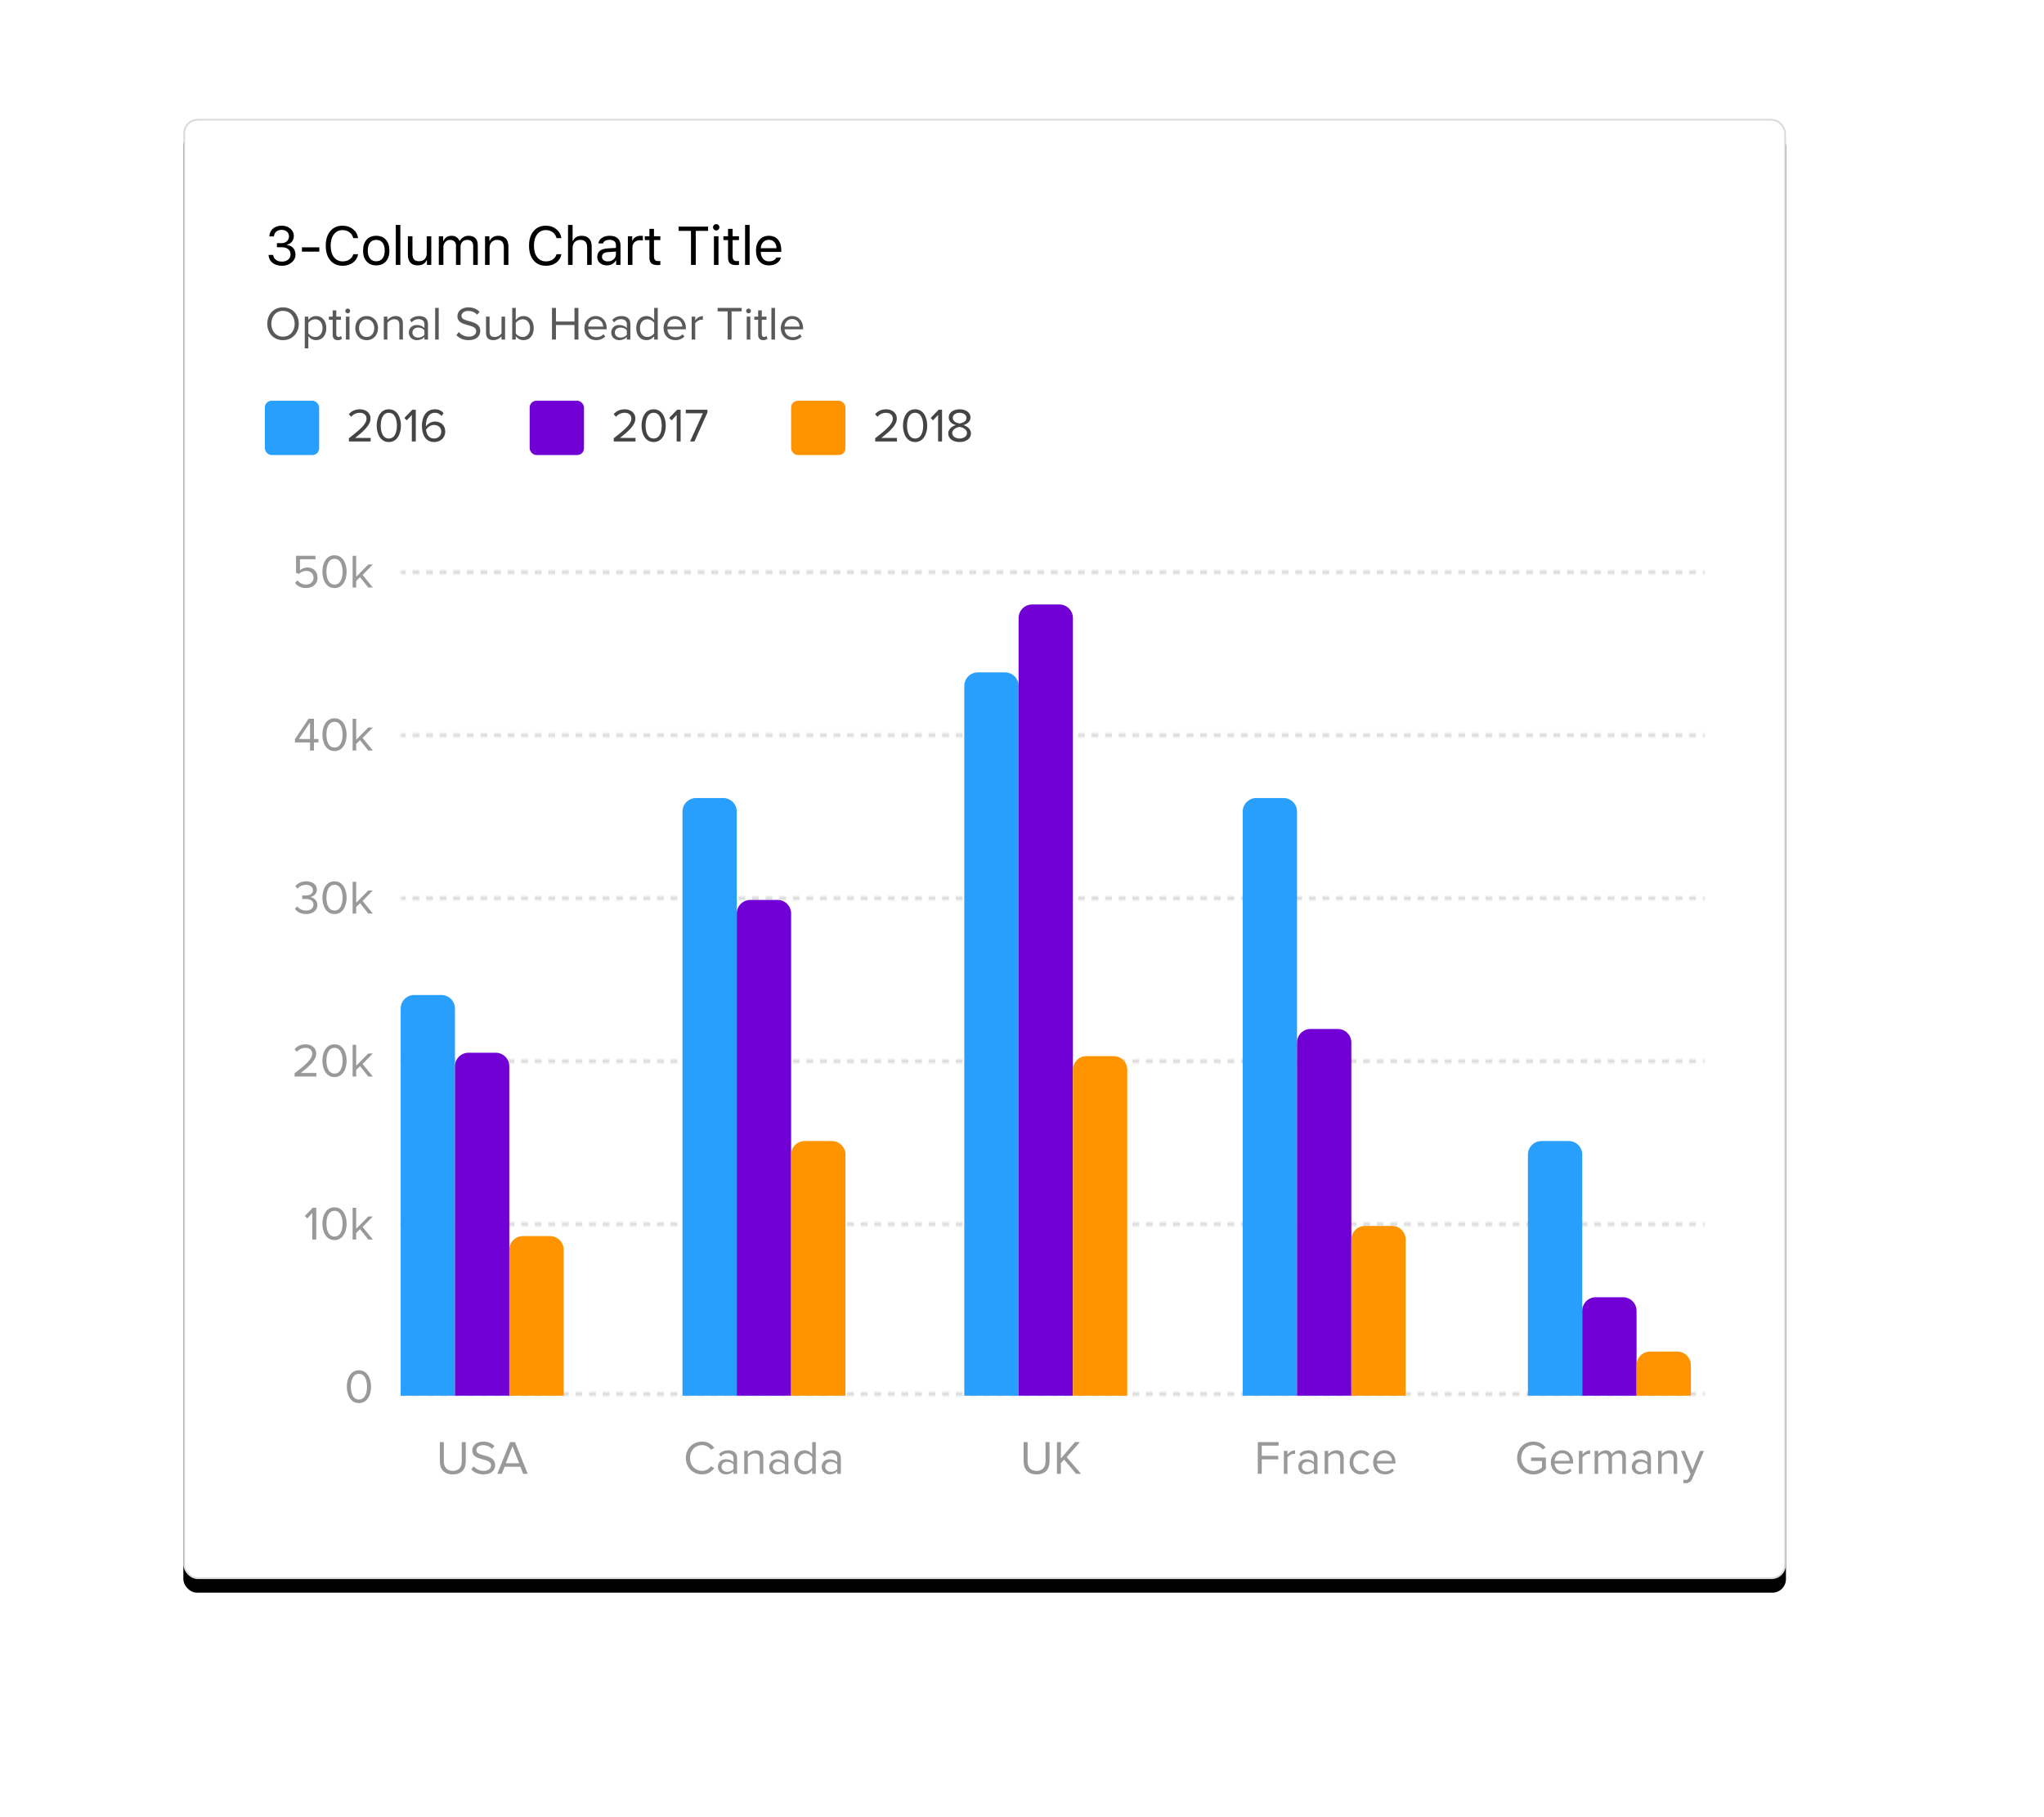<?xml version="1.0" encoding="UTF-8"?>
<svg width="602px" height="535px" viewBox="0 0 602 535" version="1.1" xmlns="http://www.w3.org/2000/svg" xmlns:xlink="http://www.w3.org/1999/xlink">
    <!-- Generator: Sketch 50.2 (55047) - http://www.bohemiancoding.com/sketch -->
    <title>Slice</title>
    <desc>Created with Sketch.</desc>
    <defs>
        <rect id="path-1" x="0" y="0" width="472" height="430" rx="4"></rect>
        <filter x="-1.7%" y="-0.9%" width="103.4%" height="103.7%" filterUnits="objectBoundingBox" id="filter-2">
            <feOffset dx="0" dy="4" in="SourceAlpha" result="shadowOffsetOuter1"></feOffset>
            <feGaussianBlur stdDeviation="2" in="shadowOffsetOuter1" result="shadowBlurOuter1"></feGaussianBlur>
            <feComposite in="shadowBlurOuter1" in2="SourceAlpha" operator="out" result="shadowBlurOuter1"></feComposite>
            <feColorMatrix values="0 0 0 0 0   0 0 0 0 0   0 0 0 0 0  0 0 0 0.04 0" type="matrix" in="shadowBlurOuter1"></feColorMatrix>
        </filter>
        <path d="M0,0 L384,0 L384,1 L0,1 L0,0 Z" id="path-3"></path>
        <mask id="mask-4" maskContentUnits="userSpaceOnUse" maskUnits="objectBoundingBox" x="0" y="0" width="384" height="1" fill="white">
            <use xlink:href="#path-3"></use>
        </mask>
        <path d="M0,0 L384,0 L384,1 L0,1 L0,0 Z" id="path-5"></path>
        <mask id="mask-6" maskContentUnits="userSpaceOnUse" maskUnits="objectBoundingBox" x="0" y="0" width="384" height="1" fill="white">
            <use xlink:href="#path-5"></use>
        </mask>
        <path d="M0,0 L384,0 L384,1 L0,1 L0,0 Z" id="path-7"></path>
        <mask id="mask-8" maskContentUnits="userSpaceOnUse" maskUnits="objectBoundingBox" x="0" y="0" width="384" height="1" fill="white">
            <use xlink:href="#path-7"></use>
        </mask>
        <path d="M0,0 L384,0 L384,1 L0,1 L0,0 Z" id="path-9"></path>
        <mask id="mask-10" maskContentUnits="userSpaceOnUse" maskUnits="objectBoundingBox" x="0" y="0" width="384" height="1" fill="white">
            <use xlink:href="#path-9"></use>
        </mask>
        <path d="M0,0 L384,0 L384,1 L0,1 L0,0 Z" id="path-11"></path>
        <mask id="mask-12" maskContentUnits="userSpaceOnUse" maskUnits="objectBoundingBox" x="0" y="0" width="384" height="1" fill="white">
            <use xlink:href="#path-11"></use>
        </mask>
        <path d="M0,0 L384,0 L384,1 L0,1 L0,0 Z" id="path-13"></path>
        <mask id="mask-14" maskContentUnits="userSpaceOnUse" maskUnits="objectBoundingBox" x="0" y="0" width="384" height="1" fill="white">
            <use xlink:href="#path-13"></use>
        </mask>
    </defs>
    <g id="Page-1" stroke="none" stroke-width="1" fill="none" fill-rule="evenodd">
        <g id="data-viz" transform="translate(54, 35)">
            <g id="2-Column-Bar">
                <g id="Container/Default">
                    <g id="Mask">
                        <use fill="black" fill-opacity="1" filter="url(#filter-2)" xlink:href="#path-1"></use>
                        <rect stroke="#D9D9D9" stroke-width="0.5" stroke-linejoin="square" fill="#FFFFFF" fill-rule="evenodd" x="0.25" y="0.25" width="471.5" height="429.5" rx="4"></rect>
                    </g>
                </g>
                <g id="Data-Visualization/UI/x-axis-line" transform="translate(64, 277)" stroke="#D9D9D9" stroke-dasharray="1,3" stroke-linecap="square">
                    <use id="Rectangle" mask="url(#mask-4)" xlink:href="#path-3"></use>
                </g>
                <g id="Data-Visualization/UI/x-axis-line" transform="translate(64, 325)" stroke="#D9D9D9" stroke-dasharray="1,3" stroke-linecap="square">
                    <use id="Rectangle" mask="url(#mask-6)" xlink:href="#path-5"></use>
                </g>
                <g id="Data-Visualization/UI/x-axis-line" transform="translate(64, 375)" stroke="#D9D9D9" stroke-dasharray="1,3" stroke-linecap="square">
                    <use id="Rectangle" mask="url(#mask-8)" xlink:href="#path-7"></use>
                </g>
                <g id="Data-Visualization/UI/x-axis-line" transform="translate(64, 181)" stroke="#D9D9D9" stroke-dasharray="1,3" stroke-linecap="square">
                    <use id="Rectangle" mask="url(#mask-10)" xlink:href="#path-9"></use>
                </g>
                <g id="Data-Visualization/UI/x-axis-line" transform="translate(64, 133)" stroke="#D9D9D9" stroke-dasharray="1,3" stroke-linecap="square">
                    <use id="Rectangle" mask="url(#mask-12)" xlink:href="#path-11"></use>
                </g>
                <g id="Data-Visualization/UI/x-axis-line" transform="translate(64, 229)" stroke="#D9D9D9" stroke-dasharray="1,3" stroke-linecap="square">
                    <use id="Rectangle" mask="url(#mask-14)" xlink:href="#path-13"></use>
                </g>
                <path d="M27.555,37.805 L27.555,36.602 L28.922,36.602 C29.563,36.602 30.087,36.414 30.496,36.039 C30.905,35.664 31.109,35.185 31.109,34.602 C31.109,34.029 30.911,33.566 30.516,33.215 C30.12,32.863 29.596,32.688 28.945,32.688 C28.299,32.688 27.775,32.858 27.371,33.199 C26.967,33.54 26.737,34.013 26.68,34.617 L25.312,34.617 C25.385,33.638 25.75,32.867 26.406,32.305 C27.063,31.742 27.927,31.461 29,31.461 C29.984,31.461 30.82,31.747 31.508,32.32 C32.195,32.893 32.539,33.591 32.539,34.414 C32.539,35.086 32.365,35.654 32.016,36.117 C31.667,36.581 31.182,36.888 30.562,37.039 L30.562,37.164 C31.328,37.263 31.93,37.561 32.367,38.059 C32.805,38.556 33.023,39.19 33.023,39.961 C33.023,40.888 32.641,41.671 31.875,42.309 C31.109,42.947 30.169,43.266 29.055,43.266 C27.909,43.266 26.974,42.973 26.25,42.387 C25.526,41.801 25.138,41.026 25.086,40.062 L26.445,40.062 C26.508,40.661 26.775,41.141 27.246,41.5 C27.717,41.859 28.315,42.039 29.039,42.039 C29.784,42.039 30.393,41.84 30.867,41.441 C31.341,41.043 31.578,40.536 31.578,39.922 C31.578,39.271 31.346,38.755 30.883,38.375 C30.419,37.995 29.786,37.805 28.984,37.805 L27.555,37.805 Z M40.047,39.102 L34.922,39.102 L34.922,37.828 L40.047,37.828 L40.047,39.102 Z M46.922,43.266 C45.391,43.266 44.178,42.737 43.285,41.68 C42.392,40.622 41.945,39.185 41.945,37.367 C41.945,35.544 42.391,34.104 43.281,33.047 C44.172,31.99 45.383,31.461 46.914,31.461 C48.102,31.461 49.117,31.799 49.961,32.477 C50.805,33.154 51.31,34.036 51.477,35.125 L50.047,35.125 C49.859,34.396 49.484,33.819 48.922,33.395 C48.359,32.97 47.69,32.758 46.914,32.758 C45.831,32.758 44.973,33.172 44.34,34 C43.707,34.828 43.391,35.951 43.391,37.367 C43.391,38.779 43.708,39.898 44.344,40.727 C44.979,41.555 45.839,41.969 46.922,41.969 C47.708,41.969 48.382,41.78 48.941,41.402 C49.501,41.025 49.87,40.51 50.047,39.859 L51.477,39.859 C51.289,40.896 50.783,41.723 49.957,42.34 C49.132,42.957 48.12,43.266 46.922,43.266 Z M56.812,43.148 C55.615,43.148 54.668,42.759 53.973,41.98 C53.277,41.202 52.93,40.138 52.93,38.789 C52.93,37.435 53.277,36.37 53.973,35.594 C54.668,34.818 55.615,34.43 56.812,34.43 C58.01,34.43 58.957,34.818 59.652,35.594 C60.348,36.37 60.695,37.435 60.695,38.789 C60.695,40.138 60.348,41.202 59.652,41.98 C58.957,42.759 58.01,43.148 56.812,43.148 Z M56.812,41.938 C57.609,41.938 58.224,41.661 58.656,41.109 C59.089,40.557 59.305,39.784 59.305,38.789 C59.305,37.789 59.089,37.014 58.656,36.465 C58.224,35.915 57.609,35.641 56.812,35.641 C56.016,35.641 55.401,35.915 54.969,36.465 C54.536,37.014 54.32,37.789 54.32,38.789 C54.32,39.784 54.536,40.557 54.969,41.109 C55.401,41.661 56.016,41.938 56.812,41.938 Z M62.57,43 L62.57,31.234 L63.914,31.234 L63.914,43 L62.57,43 Z M73.023,34.578 L73.023,43 L71.742,43 L71.742,41.68 L71.617,41.68 C71.409,42.148 71.083,42.51 70.641,42.766 C70.198,43.021 69.654,43.148 69.008,43.148 C68.065,43.148 67.35,42.878 66.863,42.336 C66.376,41.794 66.133,41.026 66.133,40.031 L66.133,34.578 L67.477,34.578 L67.477,39.703 C67.477,40.458 67.626,41.017 67.926,41.379 C68.225,41.741 68.711,41.922 69.383,41.922 C70.128,41.922 70.697,41.714 71.09,41.297 C71.483,40.88 71.68,40.302 71.68,39.562 L71.68,34.578 L73.023,34.578 Z M75.242,43 L75.242,34.578 L76.523,34.578 L76.523,35.906 L76.648,35.906 C76.841,35.437 77.141,35.074 77.547,34.816 C77.953,34.559 78.437,34.43 79,34.43 C79.573,34.43 80.056,34.566 80.449,34.84 C80.842,35.113 81.135,35.469 81.328,35.906 L81.453,35.906 C81.682,35.458 82.023,35.1 82.477,34.832 C82.93,34.564 83.448,34.43 84.031,34.43 C84.891,34.43 85.552,34.667 86.016,35.141 C86.479,35.615 86.711,36.294 86.711,37.18 L86.711,43 L85.367,43 L85.367,37.492 C85.367,36.872 85.22,36.409 84.926,36.102 C84.632,35.794 84.188,35.641 83.594,35.641 C83.01,35.641 82.539,35.831 82.18,36.211 C81.82,36.591 81.641,37.049 81.641,37.586 L81.641,43 L80.297,43 L80.297,37.281 C80.297,36.781 80.137,36.383 79.816,36.086 C79.496,35.789 79.07,35.641 78.539,35.641 C77.987,35.641 77.523,35.849 77.148,36.266 C76.773,36.682 76.586,37.187 76.586,37.781 L76.586,43 L75.242,43 Z M88.852,43 L88.852,34.578 L90.133,34.578 L90.133,35.906 L90.258,35.906 C90.471,35.443 90.785,35.081 91.199,34.82 C91.613,34.56 92.143,34.43 92.789,34.43 C93.737,34.43 94.465,34.699 94.973,35.238 C95.48,35.777 95.734,36.547 95.734,37.547 L95.734,43 L94.391,43 L94.391,37.875 C94.391,37.115 94.228,36.552 93.902,36.188 C93.577,35.823 93.078,35.641 92.406,35.641 C91.734,35.641 91.198,35.852 90.797,36.273 C90.396,36.695 90.195,37.276 90.195,38.016 L90.195,43 L88.852,43 Z M106.789,43.266 C105.258,43.266 104.046,42.737 103.152,41.68 C102.259,40.622 101.812,39.185 101.812,37.367 C101.812,35.544 102.258,34.104 103.148,33.047 C104.039,31.99 105.25,31.461 106.781,31.461 C107.969,31.461 108.984,31.799 109.828,32.477 C110.672,33.154 111.177,34.036 111.344,35.125 L109.914,35.125 C109.727,34.396 109.352,33.819 108.789,33.395 C108.227,32.97 107.557,32.758 106.781,32.758 C105.698,32.758 104.84,33.172 104.207,34 C103.574,34.828 103.258,35.951 103.258,37.367 C103.258,38.779 103.576,39.898 104.211,40.727 C104.846,41.555 105.706,41.969 106.789,41.969 C107.576,41.969 108.249,41.78 108.809,41.402 C109.368,41.025 109.737,40.51 109.914,39.859 L111.344,39.859 C111.156,40.896 110.65,41.723 109.824,42.34 C108.999,42.957 107.987,43.266 106.789,43.266 Z M113.297,43 L113.297,31.234 L114.641,31.234 L114.641,35.906 L114.766,35.906 C114.979,35.443 115.303,35.081 115.738,34.82 C116.173,34.56 116.714,34.43 117.359,34.43 C118.25,34.43 118.957,34.702 119.48,35.246 C120.004,35.79 120.266,36.557 120.266,37.547 L120.266,43 L118.922,43 L118.922,37.875 C118.922,37.13 118.757,36.572 118.426,36.199 C118.095,35.827 117.612,35.641 116.977,35.641 C116.221,35.641 115.643,35.858 115.242,36.293 C114.841,36.728 114.641,37.302 114.641,38.016 L114.641,43 L113.297,43 Z M125,41.969 C125.693,41.969 126.267,41.767 126.723,41.363 C127.178,40.96 127.406,40.458 127.406,39.859 L127.406,39.086 L125.141,39.234 C123.911,39.318 123.297,39.776 123.297,40.609 C123.297,41.036 123.458,41.37 123.781,41.609 C124.104,41.849 124.51,41.969 125,41.969 Z M124.75,43.148 C123.932,43.148 123.254,42.923 122.715,42.473 C122.176,42.022 121.906,41.411 121.906,40.641 C121.906,39.099 122.93,38.268 124.977,38.148 L127.406,38 L127.406,37.234 C127.406,36.161 126.771,35.625 125.5,35.625 C124.995,35.625 124.576,35.716 124.242,35.898 C123.909,36.081 123.695,36.339 123.602,36.672 L122.242,36.672 C122.331,35.995 122.68,35.452 123.289,35.043 C123.898,34.634 124.651,34.43 125.547,34.43 C126.573,34.43 127.363,34.678 127.918,35.176 C128.473,35.673 128.75,36.359 128.75,37.234 L128.75,43 L127.469,43 L127.469,41.758 L127.344,41.758 C127.073,42.206 126.714,42.549 126.266,42.789 C125.818,43.029 125.313,43.148 124.75,43.148 Z M130.922,43 L130.922,34.578 L132.203,34.578 L132.203,35.828 L132.328,35.828 C132.453,35.417 132.734,35.081 133.172,34.82 C133.609,34.56 134.107,34.43 134.664,34.43 C134.773,34.43 134.892,34.434 135.02,34.441 C135.147,34.449 135.253,34.458 135.336,34.469 L135.336,35.812 C135.284,35.797 135.161,35.78 134.969,35.762 C134.776,35.743 134.612,35.734 134.477,35.734 C133.836,35.734 133.307,35.927 132.891,36.312 C132.474,36.698 132.266,37.187 132.266,37.781 L132.266,43 L130.922,43 Z M137.266,32.398 L138.609,32.398 L138.609,34.578 L140.484,34.578 L140.484,35.703 L138.609,35.703 L138.609,40.469 C138.609,40.964 138.708,41.323 138.906,41.547 C139.104,41.771 139.422,41.883 139.859,41.883 C139.979,41.883 140.082,41.88 140.168,41.875 C140.254,41.87 140.359,41.862 140.484,41.852 L140.484,42.984 C140.354,43.01 140.224,43.03 140.094,43.043 C139.964,43.056 139.831,43.062 139.695,43.062 C138.831,43.062 138.21,42.888 137.832,42.539 C137.454,42.19 137.266,41.615 137.266,40.812 L137.266,35.703 L135.906,35.703 L135.906,34.578 L137.266,34.578 L137.266,32.398 Z M150.914,43 L149.508,43 L149.508,32.992 L145.875,32.992 L145.875,31.727 L154.547,31.727 L154.547,32.992 L150.914,32.992 L150.914,43 Z M156.266,43 L156.266,34.578 L157.609,34.578 L157.609,43 L156.266,43 Z M156.938,32.867 C156.682,32.867 156.462,32.775 156.277,32.59 C156.092,32.405 156,32.185 156,31.93 C156,31.669 156.092,31.448 156.277,31.266 C156.462,31.083 156.682,30.992 156.938,30.992 C157.198,30.992 157.419,31.083 157.602,31.266 C157.784,31.448 157.875,31.669 157.875,31.93 C157.875,32.185 157.784,32.405 157.602,32.59 C157.419,32.775 157.198,32.867 156.938,32.867 Z M160.422,32.398 L161.766,32.398 L161.766,34.578 L163.641,34.578 L163.641,35.703 L161.766,35.703 L161.766,40.469 C161.766,40.964 161.865,41.323 162.062,41.547 C162.26,41.771 162.578,41.883 163.016,41.883 C163.135,41.883 163.238,41.88 163.324,41.875 C163.41,41.87 163.516,41.862 163.641,41.852 L163.641,42.984 C163.51,43.01 163.38,43.03 163.25,43.043 C163.12,43.056 162.987,43.062 162.852,43.062 C161.987,43.062 161.366,42.888 160.988,42.539 C160.611,42.19 160.422,41.615 160.422,40.812 L160.422,35.703 L159.062,35.703 L159.062,34.578 L160.422,34.578 L160.422,32.398 Z M165.438,43 L165.438,31.234 L166.781,31.234 L166.781,43 L165.438,43 Z M172.438,35.617 C171.766,35.617 171.214,35.844 170.781,36.297 C170.349,36.75 170.107,37.349 170.055,38.094 L174.695,38.094 C174.68,37.349 174.466,36.75 174.055,36.297 C173.643,35.844 173.104,35.617 172.438,35.617 Z M174.656,40.82 C174.656,40.82 174.724,40.82 174.859,40.82 C174.995,40.82 175.151,40.82 175.328,40.82 C175.505,40.82 175.661,40.82 175.797,40.82 C175.932,40.82 176,40.82 176,40.82 C175.797,41.544 175.385,42.113 174.766,42.527 C174.146,42.941 173.375,43.148 172.453,43.148 C171.286,43.148 170.362,42.757 169.68,41.973 C168.997,41.189 168.656,40.13 168.656,38.797 C168.656,37.474 169,36.415 169.688,35.621 C170.375,34.827 171.297,34.43 172.453,34.43 C173.589,34.43 174.482,34.809 175.133,35.566 C175.784,36.324 176.109,37.357 176.109,38.664 L176.109,39.18 L170.055,39.18 L170.055,39.242 C170.091,40.076 170.327,40.737 170.762,41.227 C171.197,41.716 171.771,41.961 172.484,41.961 C173.026,41.961 173.479,41.863 173.844,41.668 C174.208,41.473 174.479,41.19 174.656,40.82 Z" id="3-Column-Chart-Title" fill="#000000"></path>
                <path d="M29.348,65.168 C26.59,65.168 24.714,63.096 24.714,60.338 C24.714,57.58 26.59,55.508 29.348,55.508 C32.106,55.508 33.996,57.58 33.996,60.338 C33.996,63.096 32.106,65.168 29.348,65.168 Z M29.348,64.132 C31.434,64.132 32.792,62.508 32.792,60.338 C32.792,58.154 31.434,56.544 29.348,56.544 C27.248,56.544 25.918,58.154 25.918,60.338 C25.918,62.508 27.248,64.132 29.348,64.132 Z M39.092,65.168 C38.168,65.168 37.37,64.72 36.81,63.978 L36.81,67.576 L35.76,67.576 L35.76,58.238 L36.81,58.238 L36.81,59.246 C37.3,58.56 38.14,58.07 39.092,58.07 C40.87,58.07 42.102,59.414 42.102,61.612 C42.102,63.796 40.87,65.168 39.092,65.168 Z M38.826,64.23 C40.184,64.23 40.996,63.11 40.996,61.612 C40.996,60.114 40.184,59.008 38.826,59.008 C38,59.008 37.174,59.498 36.81,60.086 L36.81,63.138 C37.174,63.726 38,64.23 38.826,64.23 Z M45.49,65.168 C44.482,65.168 43.978,64.594 43.978,63.586 L43.978,59.162 L42.858,59.162 L42.858,58.238 L43.978,58.238 L43.978,56.39 L45.042,56.39 L45.042,58.238 L46.414,58.238 L46.414,59.162 L45.042,59.162 L45.042,63.362 C45.042,63.866 45.266,64.23 45.714,64.23 C46.022,64.23 46.288,64.09 46.428,63.936 L46.736,64.734 C46.47,64.986 46.092,65.168 45.49,65.168 Z M48.416,57.272 C48.024,57.272 47.702,56.964 47.702,56.572 C47.702,56.18 48.024,55.858 48.416,55.858 C48.808,55.858 49.116,56.18 49.116,56.572 C49.116,56.964 48.808,57.272 48.416,57.272 Z M48.934,65 L47.884,65 L47.884,58.238 L48.934,58.238 L48.934,65 Z M53.988,65.168 C51.93,65.168 50.642,63.572 50.642,61.612 C50.642,59.652 51.93,58.07 53.988,58.07 C56.046,58.07 57.334,59.652 57.334,61.612 C57.334,63.572 56.046,65.168 53.988,65.168 Z M53.988,64.23 C55.43,64.23 56.228,62.998 56.228,61.612 C56.228,60.24 55.43,59.008 53.988,59.008 C52.546,59.008 51.748,60.24 51.748,61.612 C51.748,62.998 52.546,64.23 53.988,64.23 Z M64.656,65 L63.62,65 L63.62,60.576 C63.62,59.372 63.004,59.008 62.094,59.008 C61.268,59.008 60.498,59.512 60.092,60.058 L60.092,65 L59.042,65 L59.042,58.238 L60.092,58.238 L60.092,59.218 C60.568,58.644 61.492,58.07 62.514,58.07 C63.914,58.07 64.656,58.784 64.656,60.254 L64.656,65 Z M72.048,65 L70.998,65 L70.998,64.23 C70.452,64.846 69.668,65.168 68.758,65.168 C67.624,65.168 66.406,64.398 66.406,62.928 C66.406,61.402 67.61,60.702 68.758,60.702 C69.682,60.702 70.452,60.996 70.998,61.612 L70.998,60.394 C70.998,59.498 70.27,58.98 69.29,58.98 C68.478,58.98 67.82,59.26 67.218,59.918 L66.728,59.19 C67.456,58.434 68.324,58.07 69.43,58.07 C70.872,58.07 72.048,58.714 72.048,60.352 L72.048,65 Z M69.15,64.412 C69.878,64.412 70.592,64.132 70.998,63.572 L70.998,62.284 C70.592,61.738 69.878,61.458 69.15,61.458 C68.156,61.458 67.47,62.074 67.47,62.928 C67.47,63.796 68.156,64.412 69.15,64.412 Z M75.212,65 L74.162,65 L74.162,55.662 L75.212,55.662 L75.212,65 Z M84.004,65.168 C82.394,65.168 81.19,64.552 80.42,63.684 L81.12,62.788 C81.722,63.488 82.73,64.132 84.046,64.132 C85.712,64.132 86.244,63.236 86.244,62.508 C86.244,60.1 80.714,61.444 80.714,58.112 C80.714,56.572 82.086,55.508 83.934,55.508 C85.348,55.508 86.454,55.998 87.238,56.824 L86.538,57.678 C85.838,56.894 84.858,56.558 83.836,56.558 C82.73,56.558 81.918,57.16 81.918,58.042 C81.918,60.142 87.448,58.938 87.448,62.424 C87.448,63.768 86.524,65.168 84.004,65.168 Z M94.756,65 L93.706,65 L93.706,64.048 C93.188,64.636 92.306,65.168 91.298,65.168 C89.884,65.168 89.142,64.468 89.142,63.012 L89.142,58.238 L90.192,58.238 L90.192,62.69 C90.192,63.88 90.794,64.23 91.718,64.23 C92.53,64.23 93.314,63.754 93.706,63.208 L93.706,58.238 L94.756,58.238 L94.756,65 Z M97.906,63.166 C98.27,63.754 99.096,64.23 99.936,64.23 C101.294,64.23 102.106,63.124 102.106,61.626 C102.106,60.128 101.294,59.008 99.936,59.008 C99.096,59.008 98.27,59.512 97.906,60.1 L97.906,63.166 Z M97.906,65 L96.856,65 L96.856,55.662 L97.906,55.662 L97.906,59.26 C98.452,58.518 99.278,58.07 100.188,58.07 C101.966,58.07 103.198,59.456 103.198,61.626 C103.198,63.824 101.952,65.168 100.188,65.168 C99.236,65.168 98.41,64.678 97.906,63.992 L97.906,65 Z M116.358,65 L115.196,65 L115.196,60.716 L109.736,60.716 L109.736,65 L108.574,65 L108.574,55.662 L109.736,55.662 L109.736,59.68 L115.196,59.68 L115.196,55.662 L116.358,55.662 L116.358,65 Z M121.566,65.168 C119.55,65.168 118.108,63.726 118.108,61.612 C118.108,59.652 119.508,58.07 121.44,58.07 C123.484,58.07 124.688,59.666 124.688,61.696 L124.688,61.962 L119.228,61.962 C119.312,63.236 120.194,64.3 121.65,64.3 C122.434,64.3 123.204,63.992 123.75,63.432 L124.254,64.118 C123.568,64.79 122.658,65.168 121.566,65.168 Z M123.652,61.178 C123.638,60.184 122.966,58.938 121.426,58.938 C119.984,58.938 119.27,60.156 119.214,61.178 L123.652,61.178 Z M131.66,65 L130.61,65 L130.61,64.23 C130.064,64.846 129.28,65.168 128.37,65.168 C127.236,65.168 126.018,64.398 126.018,62.928 C126.018,61.402 127.222,60.702 128.37,60.702 C129.294,60.702 130.064,60.996 130.61,61.612 L130.61,60.394 C130.61,59.498 129.882,58.98 128.902,58.98 C128.09,58.98 127.432,59.26 126.83,59.918 L126.34,59.19 C127.068,58.434 127.936,58.07 129.042,58.07 C130.484,58.07 131.66,58.714 131.66,60.352 L131.66,65 Z M128.762,64.412 C129.49,64.412 130.204,64.132 130.61,63.572 L130.61,62.284 C130.204,61.738 129.49,61.458 128.762,61.458 C127.768,61.458 127.082,62.074 127.082,62.928 C127.082,63.796 127.768,64.412 128.762,64.412 Z M139.724,65 L138.674,65 L138.674,63.992 C138.17,64.678 137.344,65.168 136.392,65.168 C134.628,65.168 133.382,63.824 133.382,61.626 C133.382,59.456 134.628,58.07 136.392,58.07 C137.302,58.07 138.128,58.518 138.674,59.26 L138.674,55.662 L139.724,55.662 L139.724,65 Z M136.658,64.23 C137.484,64.23 138.31,63.74 138.674,63.152 L138.674,60.1 C138.31,59.512 137.484,59.008 136.658,59.008 C135.286,59.008 134.474,60.128 134.474,61.626 C134.474,63.124 135.286,64.23 136.658,64.23 Z M144.89,65.168 C142.874,65.168 141.432,63.726 141.432,61.612 C141.432,59.652 142.832,58.07 144.764,58.07 C146.808,58.07 148.012,59.666 148.012,61.696 L148.012,61.962 L142.552,61.962 C142.636,63.236 143.518,64.3 144.974,64.3 C145.758,64.3 146.528,63.992 147.074,63.432 L147.578,64.118 C146.892,64.79 145.982,65.168 144.89,65.168 Z M146.976,61.178 C146.962,60.184 146.29,58.938 144.75,58.938 C143.308,58.938 142.594,60.156 142.538,61.178 L146.976,61.178 Z M150.756,65 L149.706,65 L149.706,58.238 L150.756,58.238 L150.756,59.316 C151.302,58.616 152.086,58.084 153.01,58.084 L153.01,59.162 C152.884,59.148 152.758,59.134 152.604,59.134 C151.946,59.134 151.064,59.666 150.756,60.212 L150.756,65 Z M161.466,65 L160.304,65 L160.304,56.698 L157.35,56.698 L157.35,55.662 L164.434,55.662 L164.434,56.698 L161.466,56.698 L161.466,65 Z M166.464,57.272 C166.072,57.272 165.75,56.964 165.75,56.572 C165.75,56.18 166.072,55.858 166.464,55.858 C166.856,55.858 167.164,56.18 167.164,56.572 C167.164,56.964 166.856,57.272 166.464,57.272 Z M166.982,65 L165.932,65 L165.932,58.238 L166.982,58.238 L166.982,65 Z M170.804,65.168 C169.796,65.168 169.292,64.594 169.292,63.586 L169.292,59.162 L168.172,59.162 L168.172,58.238 L169.292,58.238 L169.292,56.39 L170.356,56.39 L170.356,58.238 L171.728,58.238 L171.728,59.162 L170.356,59.162 L170.356,63.362 C170.356,63.866 170.58,64.23 171.028,64.23 C171.336,64.23 171.602,64.09 171.742,63.936 L172.05,64.734 C171.784,64.986 171.406,65.168 170.804,65.168 Z M174.248,65 L173.198,65 L173.198,55.662 L174.248,55.662 L174.248,65 Z M179.414,65.168 C177.398,65.168 175.956,63.726 175.956,61.612 C175.956,59.652 177.356,58.07 179.288,58.07 C181.332,58.07 182.536,59.666 182.536,61.696 L182.536,61.962 L177.076,61.962 C177.16,63.236 178.042,64.3 179.498,64.3 C180.282,64.3 181.052,63.992 181.598,63.432 L182.102,64.118 C181.416,64.79 180.506,65.168 179.414,65.168 Z M181.5,61.178 C181.486,60.184 180.814,58.938 179.274,58.938 C177.832,58.938 177.118,60.156 177.062,61.178 L181.5,61.178 Z" id="Optional-Sub-Header" fill="#595959"></path>
                <path d="M55.168,95 L48.756,95 L48.756,94.062 C52.116,91.43 53.95,89.876 53.95,88.266 C53.95,87.062 52.956,86.558 51.99,86.558 C50.87,86.558 50.002,87.034 49.456,87.734 L48.742,86.992 C49.456,86.04 50.674,85.522 51.99,85.522 C53.544,85.522 55.126,86.404 55.126,88.266 C55.126,90.17 53.194,91.906 50.59,93.964 L55.168,93.964 L55.168,95 Z M60.516,95.168 C57.954,95.168 56.946,92.606 56.946,90.338 C56.946,88.056 57.954,85.522 60.516,85.522 C63.064,85.522 64.086,88.056 64.086,90.338 C64.086,92.606 63.064,95.168 60.516,95.168 Z M60.516,94.132 C62.294,94.132 62.896,92.2 62.896,90.338 C62.896,88.476 62.294,86.558 60.516,86.558 C58.738,86.558 58.136,88.476 58.136,90.338 C58.136,92.2 58.738,94.132 60.516,94.132 Z M68.454,95 L67.292,95 L67.292,87.188 L65.794,88.784 L65.094,88.07 L67.432,85.662 L68.454,85.662 L68.454,95 Z M73.872,95.168 C71.254,95.168 70.26,92.886 70.26,90.338 C70.26,87.818 71.436,85.522 74.068,85.522 C75.258,85.522 76.07,85.97 76.644,86.642 L76.056,87.51 C75.58,86.95 75.034,86.558 74.068,86.558 C72.248,86.558 71.436,88.392 71.436,90.226 L71.436,90.59 C71.842,89.946 72.878,89.134 74.082,89.134 C75.762,89.134 77.134,90.128 77.134,92.116 C77.134,93.726 75.902,95.168 73.872,95.168 Z M73.816,94.132 C75.258,94.132 75.958,93.04 75.958,92.158 C75.958,90.786 75.006,90.142 73.816,90.142 C72.878,90.142 71.982,90.716 71.478,91.528 C71.576,92.69 72.192,94.132 73.816,94.132 Z" id="2016" fill="#444444"></path>
                <path d="M133.168,95 L126.756,95 L126.756,94.062 C130.116,91.43 131.95,89.876 131.95,88.266 C131.95,87.062 130.956,86.558 129.99,86.558 C128.87,86.558 128.002,87.034 127.456,87.734 L126.742,86.992 C127.456,86.04 128.674,85.522 129.99,85.522 C131.544,85.522 133.126,86.404 133.126,88.266 C133.126,90.17 131.194,91.906 128.59,93.964 L133.168,93.964 L133.168,95 Z M138.516,95.168 C135.954,95.168 134.946,92.606 134.946,90.338 C134.946,88.056 135.954,85.522 138.516,85.522 C141.064,85.522 142.086,88.056 142.086,90.338 C142.086,92.606 141.064,95.168 138.516,95.168 Z M138.516,94.132 C140.294,94.132 140.896,92.2 140.896,90.338 C140.896,88.476 140.294,86.558 138.516,86.558 C136.738,86.558 136.136,88.476 136.136,90.338 C136.136,92.2 136.738,94.132 138.516,94.132 Z M146.454,95 L145.292,95 L145.292,87.188 L143.794,88.784 L143.094,88.07 L145.432,85.662 L146.454,85.662 L146.454,95 Z M150.528,95 L149.24,95 L153.006,86.698 L147.98,86.698 L147.98,85.662 L154.35,85.662 L154.35,86.46 L150.528,95 Z" id="2017" fill="#444444"></path>
                <path d="M210.168,95 L203.756,95 L203.756,94.062 C207.116,91.43 208.95,89.876 208.95,88.266 C208.95,87.062 207.956,86.558 206.99,86.558 C205.87,86.558 205.002,87.034 204.456,87.734 L203.742,86.992 C204.456,86.04 205.674,85.522 206.99,85.522 C208.544,85.522 210.126,86.404 210.126,88.266 C210.126,90.17 208.194,91.906 205.59,93.964 L210.168,93.964 L210.168,95 Z M215.516,95.168 C212.954,95.168 211.946,92.606 211.946,90.338 C211.946,88.056 212.954,85.522 215.516,85.522 C218.064,85.522 219.086,88.056 219.086,90.338 C219.086,92.606 218.064,95.168 215.516,95.168 Z M215.516,94.132 C217.294,94.132 217.896,92.2 217.896,90.338 C217.896,88.476 217.294,86.558 215.516,86.558 C213.738,86.558 213.136,88.476 213.136,90.338 C213.136,92.2 213.738,94.132 215.516,94.132 Z M223.454,95 L222.292,95 L222.292,87.188 L220.794,88.784 L220.094,88.07 L222.432,85.662 L223.454,85.662 L223.454,95 Z M228.62,95.168 C226.772,95.168 225.274,94.23 225.274,92.634 C225.274,91.388 226.338,90.534 227.5,90.184 C226.422,89.876 225.428,89.162 225.428,87.944 C225.428,86.264 227.066,85.522 228.62,85.522 C230.16,85.522 231.826,86.264 231.826,87.944 C231.826,89.162 230.818,89.876 229.74,90.184 C230.902,90.534 231.966,91.388 231.966,92.634 C231.966,94.216 230.454,95.168 228.62,95.168 Z M228.62,89.708 C229.194,89.61 230.65,89.232 230.65,88.098 C230.65,87.132 229.74,86.558 228.62,86.558 C227.486,86.558 226.604,87.132 226.604,88.098 C226.604,89.232 228.06,89.61 228.62,89.708 Z M228.62,94.132 C229.768,94.132 230.79,93.516 230.79,92.508 C230.79,91.29 229.194,90.772 228.62,90.702 C228.046,90.772 226.45,91.29 226.45,92.508 C226.45,93.516 227.458,94.132 228.62,94.132 Z" id="2018" fill="#444444"></path>
                <rect id="Rectangle" fill="#FF9300" x="179" y="83" width="16" height="16" rx="2"></rect>
                <rect id="Rectangle" fill="#7100D5" x="102" y="83" width="16" height="16" rx="2"></rect>
                <rect id="Rectangle" fill="#299FFD" x="24" y="83" width="16" height="16" rx="2"></rect>
                <path d="M36.19,138.168 C34.622,138.168 33.6,137.594 32.9,136.67 L33.614,135.886 C34.23,136.684 35.056,137.132 36.19,137.132 C37.464,137.132 38.346,136.264 38.346,135.13 C38.346,133.898 37.464,133.114 36.204,133.114 C35.392,133.114 34.678,133.38 34.048,133.982 L33.194,133.688 L33.194,128.662 L38.906,128.662 L38.906,129.698 L34.356,129.698 L34.356,132.946 C34.818,132.498 35.602,132.106 36.54,132.106 C38.108,132.106 39.522,133.156 39.522,135.088 C39.522,136.978 38.066,138.168 36.19,138.168 Z M44.52,138.168 C41.958,138.168 40.95,135.606 40.95,133.338 C40.95,131.056 41.958,128.522 44.52,128.522 C47.068,128.522 48.09,131.056 48.09,133.338 C48.09,135.606 47.068,138.168 44.52,138.168 Z M44.52,137.132 C46.298,137.132 46.9,135.2 46.9,133.338 C46.9,131.476 46.298,129.558 44.52,129.558 C42.742,129.558 42.14,131.476 42.14,133.338 C42.14,135.2 42.742,137.132 44.52,137.132 Z M55.804,138 L54.46,138 L52.038,134.962 L50.904,136.068 L50.904,138 L49.854,138 L49.854,128.662 L50.904,128.662 L50.904,134.836 L54.46,131.238 L55.79,131.238 L52.794,134.304 L55.804,138 Z M38.472,186 L37.31,186 L37.31,183.634 L32.872,183.634 L32.872,182.668 L36.876,176.662 L38.472,176.662 L38.472,182.612 L39.788,182.612 L39.788,183.634 L38.472,183.634 L38.472,186 Z M37.31,182.612 L37.31,177.74 L34.034,182.612 L37.31,182.612 Z M44.52,186.168 C41.958,186.168 40.95,183.606 40.95,181.338 C40.95,179.056 41.958,176.522 44.52,176.522 C47.068,176.522 48.09,179.056 48.09,181.338 C48.09,183.606 47.068,186.168 44.52,186.168 Z M44.52,185.132 C46.298,185.132 46.9,183.2 46.9,181.338 C46.9,179.476 46.298,177.558 44.52,177.558 C42.742,177.558 42.14,179.476 42.14,181.338 C42.14,183.2 42.742,185.132 44.52,185.132 Z M55.804,186 L54.46,186 L52.038,182.962 L50.904,184.068 L50.904,186 L49.854,186 L49.854,176.662 L50.904,176.662 L50.904,182.836 L54.46,179.238 L55.79,179.238 L52.794,182.304 L55.804,186 Z M36.162,234.168 C34.58,234.168 33.418,233.468 32.844,232.628 L33.53,231.9 C34.076,232.628 35.028,233.132 36.134,233.132 C37.492,233.132 38.318,232.446 38.318,231.382 C38.318,230.22 37.366,229.73 35.994,229.73 C35.602,229.73 35.168,229.73 35.028,229.744 L35.028,228.68 C35.182,228.694 35.616,228.694 35.994,228.694 C37.17,228.694 38.164,228.232 38.164,227.154 C38.164,226.118 37.212,225.558 36.078,225.558 C35.056,225.558 34.3,225.95 33.614,226.692 L32.97,225.964 C33.642,225.138 34.72,224.522 36.176,224.522 C37.968,224.522 39.326,225.432 39.326,227 C39.326,228.358 38.192,229.03 37.324,229.17 C38.164,229.254 39.48,229.968 39.48,231.48 C39.48,233.034 38.22,234.168 36.162,234.168 Z M44.52,234.168 C41.958,234.168 40.95,231.606 40.95,229.338 C40.95,227.056 41.958,224.522 44.52,224.522 C47.068,224.522 48.09,227.056 48.09,229.338 C48.09,231.606 47.068,234.168 44.52,234.168 Z M44.52,233.132 C46.298,233.132 46.9,231.2 46.9,229.338 C46.9,227.476 46.298,225.558 44.52,225.558 C42.742,225.558 42.14,227.476 42.14,229.338 C42.14,231.2 42.742,233.132 44.52,233.132 Z M55.804,234 L54.46,234 L52.038,230.962 L50.904,232.068 L50.904,234 L49.854,234 L49.854,224.662 L50.904,224.662 L50.904,230.836 L54.46,227.238 L55.79,227.238 L52.794,230.304 L55.804,234 Z M39.172,282 L32.76,282 L32.76,281.062 C36.12,278.43 37.954,276.876 37.954,275.266 C37.954,274.062 36.96,273.558 35.994,273.558 C34.874,273.558 34.006,274.034 33.46,274.734 L32.746,273.992 C33.46,273.04 34.678,272.522 35.994,272.522 C37.548,272.522 39.13,273.404 39.13,275.266 C39.13,277.17 37.198,278.906 34.594,280.964 L39.172,280.964 L39.172,282 Z M44.52,282.168 C41.958,282.168 40.95,279.606 40.95,277.338 C40.95,275.056 41.958,272.522 44.52,272.522 C47.068,272.522 48.09,275.056 48.09,277.338 C48.09,279.606 47.068,282.168 44.52,282.168 Z M44.52,281.132 C46.298,281.132 46.9,279.2 46.9,277.338 C46.9,275.476 46.298,273.558 44.52,273.558 C42.742,273.558 42.14,275.476 42.14,277.338 C42.14,279.2 42.742,281.132 44.52,281.132 Z M55.804,282 L54.46,282 L52.038,278.962 L50.904,280.068 L50.904,282 L49.854,282 L49.854,272.662 L50.904,272.662 L50.904,278.836 L54.46,275.238 L55.79,275.238 L52.794,278.304 L55.804,282 Z M39.144,330 L37.982,330 L37.982,322.188 L36.484,323.784 L35.784,323.07 L38.122,320.662 L39.144,320.662 L39.144,330 Z M44.52,330.168 C41.958,330.168 40.95,327.606 40.95,325.338 C40.95,323.056 41.958,320.522 44.52,320.522 C47.068,320.522 48.09,323.056 48.09,325.338 C48.09,327.606 47.068,330.168 44.52,330.168 Z M44.52,329.132 C46.298,329.132 46.9,327.2 46.9,325.338 C46.9,323.476 46.298,321.558 44.52,321.558 C42.742,321.558 42.14,323.476 42.14,325.338 C42.14,327.2 42.742,329.132 44.52,329.132 Z M55.804,330 L54.46,330 L52.038,326.962 L50.904,328.068 L50.904,330 L49.854,330 L49.854,320.662 L50.904,320.662 L50.904,326.836 L54.46,323.238 L55.79,323.238 L52.794,326.304 L55.804,330 Z M51.716,378.168 C49.154,378.168 48.146,375.606 48.146,373.338 C48.146,371.056 49.154,368.522 51.716,368.522 C54.264,368.522 55.286,371.056 55.286,373.338 C55.286,375.606 54.264,378.168 51.716,378.168 Z M51.716,377.132 C53.494,377.132 54.096,375.2 54.096,373.338 C54.096,371.476 53.494,369.558 51.716,369.558 C49.938,369.558 49.336,371.476 49.336,373.338 C49.336,375.2 49.938,377.132 51.716,377.132 Z" id="50k-40k-30k-20k-10k" fill="#999999"></path>
                <path d="M79.355,399.168 C76.835,399.168 75.547,397.67 75.547,395.374 L75.547,389.662 L76.723,389.662 L76.723,395.346 C76.723,397.054 77.633,398.132 79.355,398.132 C81.077,398.132 82.001,397.054 82.001,395.346 L82.001,389.662 L83.177,389.662 L83.177,395.36 C83.177,397.684 81.889,399.168 79.355,399.168 Z M88.385,399.168 C86.775,399.168 85.571,398.552 84.801,397.684 L85.501,396.788 C86.103,397.488 87.111,398.132 88.427,398.132 C90.093,398.132 90.625,397.236 90.625,396.508 C90.625,394.1 85.095,395.444 85.095,392.112 C85.095,390.572 86.467,389.508 88.315,389.508 C89.729,389.508 90.835,389.998 91.619,390.824 L90.919,391.678 C90.219,390.894 89.239,390.558 88.217,390.558 C87.111,390.558 86.299,391.16 86.299,392.042 C86.299,394.142 91.829,392.938 91.829,396.424 C91.829,397.768 90.905,399.168 88.385,399.168 Z M101.419,399 L100.089,399 L99.263,396.914 L94.615,396.914 L93.789,399 L92.459,399 L96.225,389.662 L97.667,389.662 L101.419,399 Z M98.927,395.892 L96.939,390.852 L94.965,395.892 L98.927,395.892 Z" id="USA" fill="#999999"></path>
                <path d="M152.807,399.168 C150.119,399.168 148.005,397.208 148.005,394.338 C148.005,391.468 150.119,389.508 152.807,389.508 C154.459,389.508 155.607,390.292 156.349,391.356 L155.383,391.902 C154.851,391.104 153.871,390.544 152.807,390.544 C150.763,390.544 149.209,392.098 149.209,394.338 C149.209,396.55 150.763,398.132 152.807,398.132 C153.871,398.132 154.851,397.558 155.383,396.774 L156.363,397.306 C155.579,398.384 154.459,399.168 152.807,399.168 Z M163.083,399 L162.033,399 L162.033,398.23 C161.487,398.846 160.703,399.168 159.793,399.168 C158.659,399.168 157.441,398.398 157.441,396.928 C157.441,395.402 158.645,394.702 159.793,394.702 C160.717,394.702 161.487,394.996 162.033,395.612 L162.033,394.394 C162.033,393.498 161.305,392.98 160.325,392.98 C159.513,392.98 158.855,393.26 158.253,393.918 L157.763,393.19 C158.491,392.434 159.359,392.07 160.465,392.07 C161.907,392.07 163.083,392.714 163.083,394.352 L163.083,399 Z M160.185,398.412 C160.913,398.412 161.627,398.132 162.033,397.572 L162.033,396.284 C161.627,395.738 160.913,395.458 160.185,395.458 C159.191,395.458 158.505,396.074 158.505,396.928 C158.505,397.796 159.191,398.412 160.185,398.412 Z M170.811,399 L169.775,399 L169.775,394.576 C169.775,393.372 169.159,393.008 168.249,393.008 C167.423,393.008 166.653,393.512 166.247,394.058 L166.247,399 L165.197,399 L165.197,392.238 L166.247,392.238 L166.247,393.218 C166.723,392.644 167.647,392.07 168.669,392.07 C170.069,392.07 170.811,392.784 170.811,394.254 L170.811,399 Z M178.203,399 L177.153,399 L177.153,398.23 C176.607,398.846 175.823,399.168 174.913,399.168 C173.779,399.168 172.561,398.398 172.561,396.928 C172.561,395.402 173.765,394.702 174.913,394.702 C175.837,394.702 176.607,394.996 177.153,395.612 L177.153,394.394 C177.153,393.498 176.425,392.98 175.445,392.98 C174.633,392.98 173.975,393.26 173.373,393.918 L172.883,393.19 C173.611,392.434 174.479,392.07 175.585,392.07 C177.027,392.07 178.203,392.714 178.203,394.352 L178.203,399 Z M175.305,398.412 C176.033,398.412 176.747,398.132 177.153,397.572 L177.153,396.284 C176.747,395.738 176.033,395.458 175.305,395.458 C174.311,395.458 173.625,396.074 173.625,396.928 C173.625,397.796 174.311,398.412 175.305,398.412 Z M186.267,399 L185.217,399 L185.217,397.992 C184.713,398.678 183.887,399.168 182.935,399.168 C181.171,399.168 179.925,397.824 179.925,395.626 C179.925,393.456 181.171,392.07 182.935,392.07 C183.845,392.07 184.671,392.518 185.217,393.26 L185.217,389.662 L186.267,389.662 L186.267,399 Z M183.201,398.23 C184.027,398.23 184.853,397.74 185.217,397.152 L185.217,394.1 C184.853,393.512 184.027,393.008 183.201,393.008 C181.829,393.008 181.017,394.128 181.017,395.626 C181.017,397.124 181.829,398.23 183.201,398.23 Z M193.645,399 L192.595,399 L192.595,398.23 C192.049,398.846 191.265,399.168 190.355,399.168 C189.221,399.168 188.003,398.398 188.003,396.928 C188.003,395.402 189.207,394.702 190.355,394.702 C191.279,394.702 192.049,394.996 192.595,395.612 L192.595,394.394 C192.595,393.498 191.867,392.98 190.887,392.98 C190.075,392.98 189.417,393.26 188.815,393.918 L188.325,393.19 C189.053,392.434 189.921,392.07 191.027,392.07 C192.469,392.07 193.645,392.714 193.645,394.352 L193.645,399 Z M190.747,398.412 C191.475,398.412 192.189,398.132 192.595,397.572 L192.595,396.284 C192.189,395.738 191.475,395.458 190.747,395.458 C189.753,395.458 189.067,396.074 189.067,396.928 C189.067,397.796 189.753,398.412 190.747,398.412 Z" id="Canada" fill="#999999"></path>
                <path d="M251.286,399.168 C248.766,399.168 247.478,397.67 247.478,395.374 L247.478,389.662 L248.654,389.662 L248.654,395.346 C248.654,397.054 249.564,398.132 251.286,398.132 C253.008,398.132 253.932,397.054 253.932,395.346 L253.932,389.662 L255.108,389.662 L255.108,395.36 C255.108,397.684 253.82,399.168 251.286,399.168 Z M264.39,399 L262.934,399 L259.392,394.8 L258.454,395.864 L258.454,399 L257.292,399 L257.292,389.662 L258.454,389.662 L258.454,394.478 L262.584,389.662 L264.04,389.662 L260.148,394.086 L264.39,399 Z" id="UK" fill="#999999"></path>
                <path d="M317.614,399 L316.452,399 L316.452,389.662 L322.57,389.662 L322.57,390.698 L317.614,390.698 L317.614,393.708 L322.472,393.708 L322.472,394.744 L317.614,394.744 L317.614,399 Z M325.174,399 L324.124,399 L324.124,392.238 L325.174,392.238 L325.174,393.316 C325.72,392.616 326.504,392.084 327.428,392.084 L327.428,393.162 C327.302,393.148 327.176,393.134 327.022,393.134 C326.364,393.134 325.482,393.666 325.174,394.212 L325.174,399 Z M334.022,399 L332.972,399 L332.972,398.23 C332.426,398.846 331.642,399.168 330.732,399.168 C329.598,399.168 328.38,398.398 328.38,396.928 C328.38,395.402 329.584,394.702 330.732,394.702 C331.656,394.702 332.426,394.996 332.972,395.612 L332.972,394.394 C332.972,393.498 332.244,392.98 331.264,392.98 C330.452,392.98 329.794,393.26 329.192,393.918 L328.702,393.19 C329.43,392.434 330.298,392.07 331.404,392.07 C332.846,392.07 334.022,392.714 334.022,394.352 L334.022,399 Z M331.124,398.412 C331.852,398.412 332.566,398.132 332.972,397.572 L332.972,396.284 C332.566,395.738 331.852,395.458 331.124,395.458 C330.13,395.458 329.444,396.074 329.444,396.928 C329.444,397.796 330.13,398.412 331.124,398.412 Z M341.75,399 L340.714,399 L340.714,394.576 C340.714,393.372 340.098,393.008 339.188,393.008 C338.362,393.008 337.592,393.512 337.186,394.058 L337.186,399 L336.136,399 L336.136,392.238 L337.186,392.238 L337.186,393.218 C337.662,392.644 338.586,392.07 339.608,392.07 C341.008,392.07 341.75,392.784 341.75,394.254 L341.75,399 Z M346.846,399.168 C344.83,399.168 343.472,397.614 343.472,395.612 C343.472,393.61 344.83,392.07 346.846,392.07 C348.078,392.07 348.806,392.574 349.324,393.246 L348.624,393.876 C348.176,393.26 347.602,393.008 346.902,393.008 C345.474,393.008 344.564,394.114 344.564,395.612 C344.564,397.11 345.474,398.23 346.902,398.23 C347.602,398.23 348.176,397.95 348.624,397.348 L349.324,397.992 C348.806,398.664 348.078,399.168 346.846,399.168 Z M353.874,399.168 C351.858,399.168 350.416,397.726 350.416,395.612 C350.416,393.652 351.816,392.07 353.748,392.07 C355.792,392.07 356.996,393.666 356.996,395.696 L356.996,395.962 L351.536,395.962 C351.62,397.236 352.502,398.3 353.958,398.3 C354.742,398.3 355.512,397.992 356.058,397.432 L356.562,398.118 C355.876,398.79 354.966,399.168 353.874,399.168 Z M355.96,395.178 C355.946,394.184 355.274,392.938 353.734,392.938 C352.292,392.938 351.578,394.156 351.522,395.178 L355.96,395.178 Z" id="France" fill="#999999"></path>
                <path d="M397.628,399.182 C394.968,399.182 392.826,397.236 392.826,394.338 C392.826,391.426 394.968,389.508 397.628,389.508 C399.294,389.508 400.442,390.236 401.254,391.244 L400.33,391.832 C399.742,391.076 398.748,390.544 397.628,390.544 C395.584,390.544 394.03,392.098 394.03,394.338 C394.03,396.55 395.584,398.132 397.628,398.132 C398.748,398.132 399.672,397.6 400.148,397.124 L400.148,395.234 L396.928,395.234 L396.928,394.198 L401.296,394.198 L401.296,397.558 C400.428,398.538 399.154,399.182 397.628,399.182 Z M406.21,399.168 C404.194,399.168 402.752,397.726 402.752,395.612 C402.752,393.652 404.152,392.07 406.084,392.07 C408.128,392.07 409.332,393.666 409.332,395.696 L409.332,395.962 L403.872,395.962 C403.956,397.236 404.838,398.3 406.294,398.3 C407.078,398.3 407.848,397.992 408.394,397.432 L408.898,398.118 C408.212,398.79 407.302,399.168 406.21,399.168 Z M408.296,395.178 C408.282,394.184 407.61,392.938 406.07,392.938 C404.628,392.938 403.914,394.156 403.858,395.178 L408.296,395.178 Z M412.076,399 L411.026,399 L411.026,392.238 L412.076,392.238 L412.076,393.316 C412.622,392.616 413.406,392.084 414.33,392.084 L414.33,393.162 C414.204,393.148 414.078,393.134 413.924,393.134 C413.266,393.134 412.384,393.666 412.076,394.212 L412.076,399 Z M424.858,399 L423.808,399 L423.808,394.408 C423.808,393.554 423.444,393.008 422.562,393.008 C421.862,393.008 421.12,393.498 420.77,394.044 L420.77,399 L419.72,399 L419.72,394.408 C419.72,393.554 419.37,393.008 418.474,393.008 C417.788,393.008 417.06,393.512 416.696,394.058 L416.696,399 L415.646,399 L415.646,392.238 L416.696,392.238 L416.696,393.218 C416.99,392.784 417.886,392.07 418.894,392.07 C419.916,392.07 420.504,392.63 420.7,393.33 C421.078,392.714 421.988,392.07 422.968,392.07 C424.2,392.07 424.858,392.756 424.858,394.114 L424.858,399 Z M432.236,399 L431.186,399 L431.186,398.23 C430.64,398.846 429.856,399.168 428.946,399.168 C427.812,399.168 426.594,398.398 426.594,396.928 C426.594,395.402 427.798,394.702 428.946,394.702 C429.87,394.702 430.64,394.996 431.186,395.612 L431.186,394.394 C431.186,393.498 430.458,392.98 429.478,392.98 C428.666,392.98 428.008,393.26 427.406,393.918 L426.916,393.19 C427.644,392.434 428.512,392.07 429.618,392.07 C431.06,392.07 432.236,392.714 432.236,394.352 L432.236,399 Z M429.338,398.412 C430.066,398.412 430.78,398.132 431.186,397.572 L431.186,396.284 C430.78,395.738 430.066,395.458 429.338,395.458 C428.344,395.458 427.658,396.074 427.658,396.928 C427.658,397.796 428.344,398.412 429.338,398.412 Z M439.964,399 L438.928,399 L438.928,394.576 C438.928,393.372 438.312,393.008 437.402,393.008 C436.576,393.008 435.806,393.512 435.4,394.058 L435.4,399 L434.35,399 L434.35,392.238 L435.4,392.238 L435.4,393.218 C435.876,392.644 436.8,392.07 437.822,392.07 C439.222,392.07 439.964,392.784 439.964,394.254 L439.964,399 Z M441.714,401.646 L441.868,400.694 C442.022,400.764 442.274,400.806 442.442,400.806 C442.904,400.806 443.212,400.652 443.45,400.092 L443.898,399.07 L441.07,392.238 L442.218,392.238 L444.458,397.782 L446.712,392.238 L447.846,392.238 L444.458,400.372 C444.052,401.352 443.366,401.73 442.47,401.744 C442.246,401.744 441.896,401.702 441.714,401.646 Z" id="Germany" fill="#999999"></path>
                <path d="M68,258 L76,258 C78.209,258 80,259.791 80,262 L80,376 L64,376 L64,262 C64,259.791 65.791,258 68,258 Z" id="Rectangle-1" fill="#299FFD"></path>
                <path d="M151,200 L159,200 C161.209,200 163,201.791 163,204 L163,376 L147,376 L147,204 C147,201.791 148.791,200 151,200 Z" id="Rectangle-1" fill="#299FFD"></path>
                <path d="M234,163 L242,163 C244.209,163 246,164.791 246,167 L246,376 L230,376 L230,167 C230,164.791 231.791,163 234,163 Z" id="Rectangle-1" fill="#299FFD"></path>
                <path d="M316,200 L324,200 C326.209,200 328,201.791 328,204 L328,376 L312,376 L312,204 C312,201.791 313.791,200 316,200 Z" id="Rectangle-1" fill="#299FFD"></path>
                <path d="M400,301 L408,301 C410.209,301 412,302.791 412,305 L412,376 L396,376 L396,305 C396,302.791 397.791,301 400,301 Z" id="Rectangle-1" fill="#299FFD"></path>
                <path d="M84,275 L92,275 C94.209,275 96,276.791 96,279 L96,376 L80,376 L80,279 C80,276.791 81.791,275 84,275 Z" id="Rectangle-1" fill="#7100D5"></path>
                <path d="M167,230 L175,230 C177.209,230 179,231.791 179,234 L179,376 L163,376 L163,234 C163,231.791 164.791,230 167,230 Z" id="Rectangle-1" fill="#7100D5"></path>
                <path d="M250,143 L258,143 C260.209,143 262,144.791 262,147 L262,376 L246,376 L246,147 C246,144.791 247.791,143 250,143 Z" id="Rectangle-1" fill="#7100D5"></path>
                <path d="M332,268 L340,268 C342.209,268 344,269.791 344,272 L344,376 L328,376 L328,272 C328,269.791 329.791,268 332,268 Z" id="Rectangle-1" fill="#7100D5"></path>
                <path d="M416,347 L424,347 C426.209,347 428,348.791 428,351 L428,376 L412,376 L412,351 C412,348.791 413.791,347 416,347 Z" id="Rectangle-1" fill="#7100D5"></path>
                <path d="M100,329 L108,329 C110.209,329 112,330.791 112,333 L112,376 L96,376 L96,333 C96,330.791 97.791,329 100,329 Z" id="Rectangle-1" fill="#FF9300"></path>
                <path d="M183,301 L191,301 C193.209,301 195,302.791 195,305 L195,376 L179,376 L179,305 C179,302.791 180.791,301 183,301 Z" id="Rectangle-1" fill="#FF9300"></path>
                <path d="M266,276 L274,276 C276.209,276 278,277.791 278,280 L278,376 L262,376 L262,280 C262,277.791 263.791,276 266,276 Z" id="Rectangle-1" fill="#FF9300"></path>
                <path d="M348,326 L356,326 C358.209,326 360,327.791 360,330 L360,376 L344,376 L344,330 C344,327.791 345.791,326 348,326 Z" id="Rectangle-1" fill="#FF9300"></path>
                <path d="M432,363 L440,363 C442.209,363 444,364.791 444,367 L444,376 L428,376 L428,367 C428,364.791 429.791,363 432,363 Z" id="Rectangle-1" fill="#FF9300"></path>
            </g>
        </g>
    </g>
</svg>
